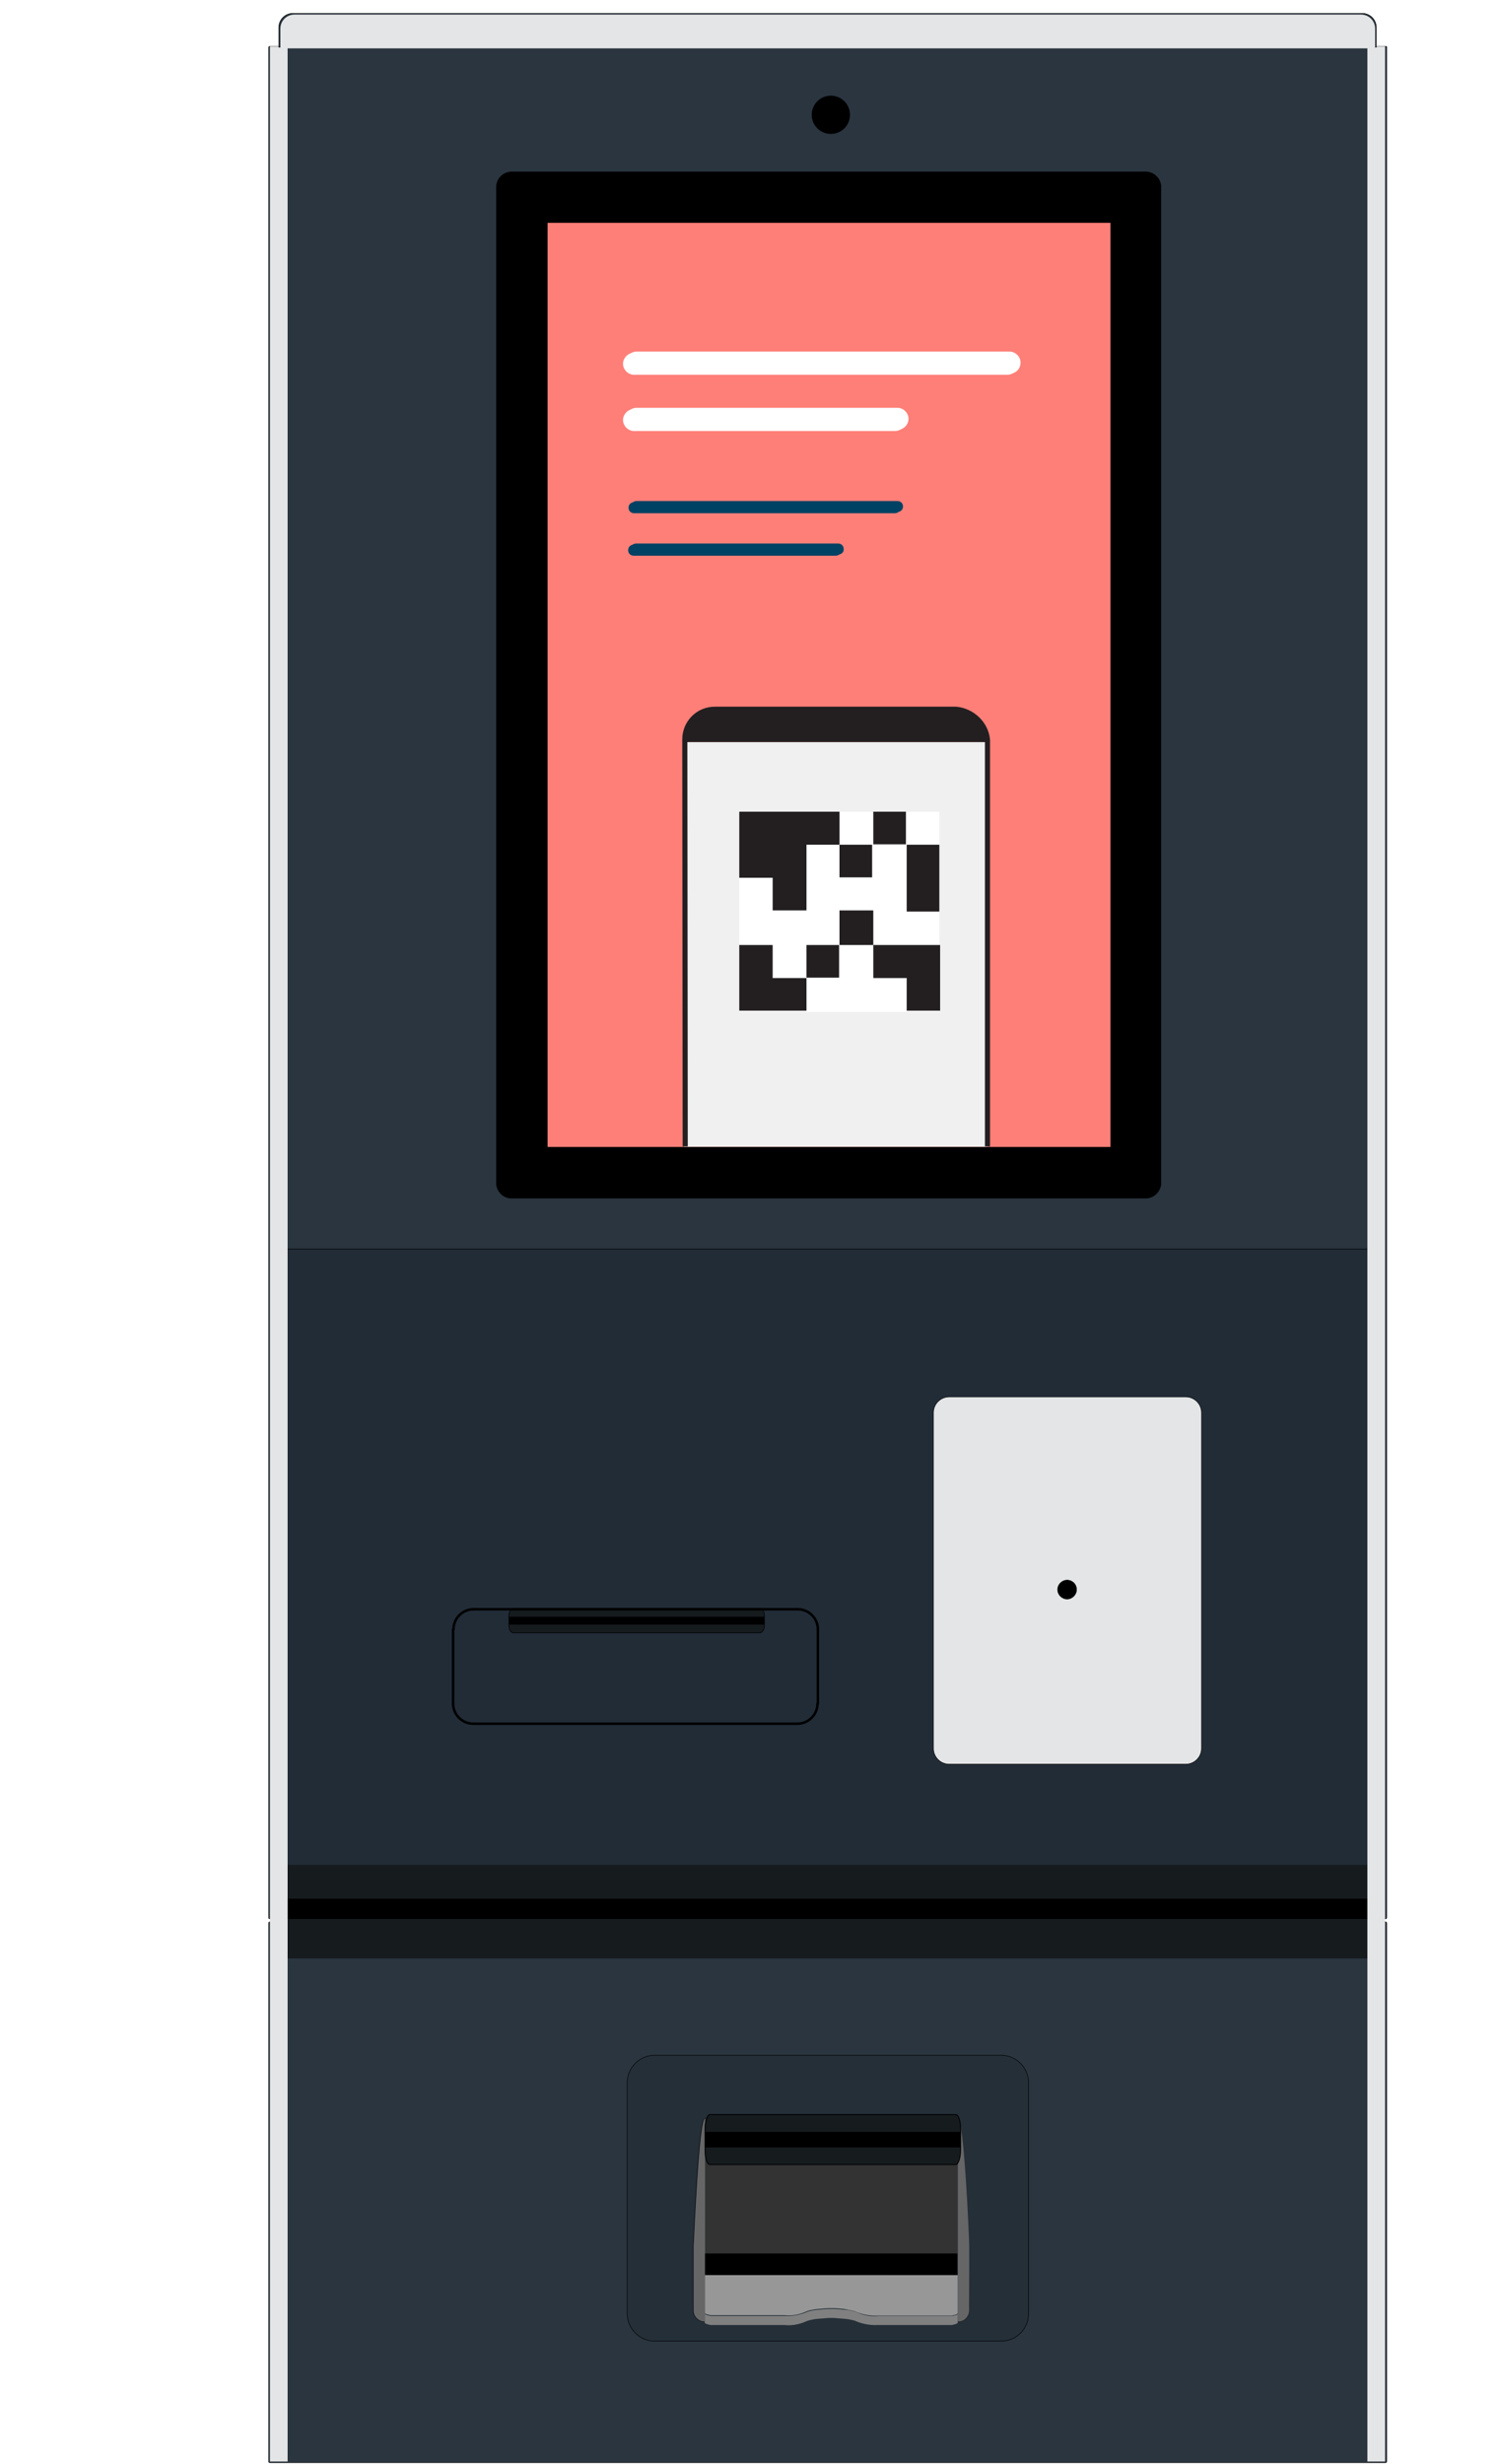 <svg id="eDl1z2y6fiq1" xmlns="http://www.w3.org/2000/svg" xmlns:xlink="http://www.w3.org/1999/xlink" viewBox="110 0 381.1 626.6" shape-rendering="geometricPrecision" text-rendering="geometricPrecision">
<style><![CDATA[
#eDl1z2y6fiq95_to {animation: eDl1z2y6fiq95_to__to 4200ms linear infinite normal forwards}@keyframes eDl1z2y6fiq95_to__to { 0% {transform: translate(379.086px,769.413px)} 46.429% {transform: translate(379.086px,769.413px)} 66.667% {transform: translate(379.086px,505.713px)} 69.048% {transform: translate(379.086px,511.713px)} 81.667% {transform: translate(379.086px,511.713px)} 97.619% {transform: translate(344.65px,769.613px)} 100% {transform: translate(344.65px,769.613px)}} #eDl1z2y6fiq136_to {animation: eDl1z2y6fiq136_to__to 4200ms linear infinite normal forwards}@keyframes eDl1z2y6fiq136_to__to { 0% {transform: translate(458px,819.763px)} 21.429% {transform: translate(321.5px,464.763px)} 22.619% {transform: translate(321.5px,470.763px)} 30.714% {transform: translate(321.5px,470.763px)} 46.429% {transform: translate(309.55px,819.763px)} 100% {transform: translate(309.55px,819.763px)}}
]]></style>
<defs><rect id="eDl1z2y6fiq2" width="641.1" height="626.6" rx="0" ry="0"/></defs><g transform="translate(.636-.3)"><g><g transform="translate(0-.109)"><g transform="translate(.036 0)"><g><path d="M461.9,12.2h-2.2c-.2,0-.3.1-.3.3v4.8-.1l-.1-.1-.1-.1h-.1v-3.1-.6-.4-.4h-278.2v.4.4.6v3.1l-.2.1-.1.1c0,0,0,0,0,.1v-4.8c0-.2-.1-.3-.3-.3h-2.3c-.2,0-.3.1-.3.3v7.6v351.3v28.7v84.2v3.7c0,.2.1.3.3.3h2.1v.8h-2.1c-.2,0-.3.1-.3.3v3.7v109.7v23.5c0,.2.1.3.3.3h2.2.2h279h.2h2.2c.2,0,.3-.1.3-.3v-23.5-109.7-3.7c0-.2-.1-.3-.3-.3h-2.1v-.8h2.1c.2,0,.3-.1.3-.3v-3.7-84.2-28.7-351.3-7.6c.1-.2-.1-.3-.2-.3Z" fill="#2a353f" stroke="#000" stroke-width="0.139" stroke-linecap="round" stroke-linejoin="round" stroke-miterlimit="1"/><rect width="277.6" height="161" rx="0" ry="0" transform="translate(181.1 318)" fill="#212c37" stroke="#000" stroke-width="0.139" stroke-linecap="round" stroke-linejoin="round" stroke-miterlimit="1"/><path d="M364,595.7h-88.1c-3.9,0-7-3.2-7-7v-58.7c0-3.9,3.2-7,7-7h88.1c3.9,0,7,3.2,7,7v58.7c0,3.9-3.1,7-7,7Z" fill="#252f38" stroke="#000" stroke-width="0.139" stroke-miterlimit="1"/><path d="M411,355.6h-60.2c-2.2,0-4,1.8-4,4v85.4c0,2.2,1.8,4,4,4h60.2c2.2,0,4-1.8,4-4v-85.4c0-2.2-1.8-4-4-4Z" fill="#e4e5e6" stroke="#000" stroke-width="0.139" stroke-linecap="round" stroke-linejoin="round" stroke-miterlimit="1"/></g><path d="M383.2,404.6c0,1.3-1.1,2.4-2.4,2.4s-2.4-1.1-2.4-2.4s1.1-2.4,2.4-2.4s2.4,1,2.4,2.4Z" stroke="#000" stroke-width="0.139" stroke-linecap="round" stroke-linejoin="round" stroke-miterlimit="1"/><circle r="4.8" transform="translate(320.7 29.6)" stroke="#000" stroke-width="0.139" stroke-linecap="round" stroke-linejoin="round" stroke-miterlimit="1"/><g><rect width="246.5" height="159.3" rx="0" ry="0" transform="translate(197 95.7)" fill="none"/><rect width="18.2" height="41.7" rx="0" ry="0" transform="translate(366.5 63.2)" fill="#ff5a5f"/><rect width="9.1" height="107.6" rx="0" ry="0" transform="translate(375.6 175.9)" fill="#00e9cd"/><g transform="translate(.6 0)"><rect width="155.8" height="241.4" rx="0" ry="0" transform="translate(242.3 55.3)" fill="#fe7f78" stroke="#000" stroke-width="0.132" stroke-linecap="round" stroke-linejoin="round"/><g><g><polygon points="360,292 282.8,292 282.8,189.1 360.2,189.1" fill="#f0f0f0"/><g><rect width="50.9" height="50.9" rx="0" ry="0" transform="translate(296.8 206.8)" fill="#fff"/><g><rect width="8.3" height="8.3" rx="0" ry="0" transform="translate(322.3 215.2)" fill="#231f20"/><rect width="8.3" height="8.3" rx="0" ry="0" transform="translate(330.9 206.8)" fill="#231f20"/><rect width="8.3" height="17" rx="0" ry="0" transform="translate(339.4 215.2)" fill="#231f20"/><polygon points="330.9,240.7 330.9,231.9 322.3,231.9 322.3,240.7 330.9,240.7 330.9,249.1 339.4,249.1 339.4,257.4 347.9,257.4 347.9,240.7" fill="#231f20"/><rect width="8.3" height="8.3" rx="0" ry="0" transform="translate(313.9 240.7)" fill="#231f20"/><polygon points="305.3,231.9 313.9,231.9 313.9,215.2 322.3,215.2 322.3,206.8 296.8,206.8 296.8,223.6 305.3,223.6" fill="#231f20"/><polygon points="305.3,240.7 296.8,240.7 296.8,257.4 313.9,257.4 313.9,249.1 305.3,249.1" fill="#231f20"/></g></g></g><path d="M352,180.1h-61.4c-4.7,0-8.3,3.8-8.3,8.3l.1,103.5h1.3l-.1-102.8h75.7v102.8h1.3v-103.4c-.4-4.5-4.2-8-8.6-8.4Z" fill="#231f20"/></g></g></g><path d="M404.7,301.1v-253.1c0-2.1-1.7-3.9-3.9-3.9h-161.3c-2.1,0-3.9,1.7-3.9,3.9v253.2c0,2.1,1.7,3.9,3.9,3.9h161.4c2.1-.1,3.8-1.8,3.8-4Zm-156.1-9v-235.1h143.3v235.1h-143.3Z" stroke="#000" stroke-width="0.097" stroke-linecap="round" stroke-linejoin="round" stroke-miterlimit="1"/><rect width="276.9" height="8.8" rx="0" ry="0" transform="translate(181.1 474.6)" fill="#161b1e"/><polygon points="458.6,477.8 458.6,488.4 180.6,488.4 180.6,477.8 181.1,477.8 181.1,483.2 458.1,483.2 458.1,477.8"/><rect width="278.1" height="10" rx="0" ry="0" transform="translate(180.6 488.4)" fill="#161b1e"/><rect width="4.5" height="614.1" rx="0" ry="0" transform="translate(178 12.2)" fill="#e4e5e6"/><rect width="4.5" height="614.1" rx="0" ry="0" transform="translate(457.2 12.2)" fill="#e4e5e6"/><g><path d="M355.9,588c-.1,1.5-1.3,2.8-2.9,2.7v.1l-.1.1-.1.1-.2.1-.3.1-.4.1-.4.1h-.5-.4-18c-1.8.1-3.5-.2-5.2-.8l-.7-.3-.8-.2-1-.2-1.1-.1-1.2-.1-1.3-.1h-1.1l-1.3.1-1.2.1-1.1.1-1,.2-.8.2-.7.3c-1.7.7-3.5,1-5.2.8h-18-.4-.4l-.4-.1-.4-.1-.3-.1-.2-.1-.1-.1-.1-.1v-.1c-1.5.1-2.9-1.2-2.9-2.7v-16.5c.1-1.5,1.3-32.4,2.9-32.4h64.2c1.5-.1,2.9,30.8,2.9,32.4l.2,16.5v0Z" fill="#252f38" stroke="#000" stroke-width="0.103" stroke-miterlimit="1"/><rect width="64.2" height="34.4" rx="0" ry="0" transform="translate(288.7 539.1)" fill="#333"/><path d="M353,578.9v9.7l-.1.1-.1.1-.2.1-.3.1-.4.1-.4.1h-.4-.4-18c-1.8.1-3.5-.2-5.2-.8l-.7-.3-.8-.2-1-.2-1-.2-1.2-.1-1.3-.1h-1.3l-1.3.1-1.2.1-1.1.1-1,.2-.8.2-.7.3c-1.7.7-3.5,1-5.2.8h-18-.4-.4l-.4-.1-.4-.1-.3-.1-.2-.1-.1-.1-.1-.1v-9.7l64.4.1v0Z" fill="#979797"/><path d="M353,588.7v2.3l-.1.1-.1.1-.2.1-.3.1-.4.1-.4.1h-.4-.4-18c-1.8.1-3.5-.2-5.2-.8l-.7-.3-.8-.2-1-.2-1.1-.1-1.2-.1-1.3-.1h-1.2l-1.3.1-1.2.1-1.1.1-1,.2-.8.2-.7.3c-1.7.7-3.5,1-5.2.8h-18-.4-.4l-.4-.1-.4-.1-.3-.1-.2-.1-.1-.1-.1-.1v-2.3l.1.1.1.1.2.1.3.1.4.1.4.1h.4.4h18c1.8.1,3.5-.2,5.2-.8l.7-.3.8-.2l1-.2l1.1-.1l1.2-.1l1.3-.1h1.3l1.3.1l1.2.1l1.1.1l1,.2.8.2.7.3c1.7.7,3.5,1,5.2.8h18h.4.4l.4-.1.4-.1.3-.1.2-.1.1-.2v0v0Z" fill="#808080"/><path d="M355.9,571.5v16.5c-.1,1.5-1.3,2.8-2.9,2.7v-51.6c1.6-.1,2.9,30.8,2.9,32.4Z" fill="#666"/><path d="M288.7,539.1v51.6c-1.5.1-2.9-1.2-2.9-2.7v-16.5c.1-1.6,1.4-32.5,2.9-32.4Z" fill="#666"/><rect width="64.2" height="5.5" rx="0" ry="0" transform="translate(288.7 573.4)"/></g><path d="M353.7,546.3v.8c0,2-.6,3.7-1.2,3.7h-62.6c-.7,0-1.2-1.7-1.2-3.7v-.8h65Z" fill="#161b1e" stroke="#000" stroke-width="0.227" stroke-linecap="round" stroke-linejoin="round" stroke-miterlimit="1"/><path d="M353.7,541.8v.8h-65v-.8c0-2,.6-3.7,1.2-3.7h62.6c.6,0,1.2,1.4,1.2,3.7Z" fill="#161b1e" stroke="#000" stroke-width="0.227" stroke-linecap="round" stroke-linejoin="round" stroke-miterlimit="1"/><rect width="65" height="3.7" rx="0" ry="0" transform="translate(288.7 542.6)" stroke="#000" stroke-width="0.227" stroke-linecap="round" stroke-linejoin="round" stroke-miterlimit="1"/><path d="M303.8,413.4v.4c0,1-.6,1.8-1.2,1.8h-62.6c-.7,0-1.2-.8-1.2-1.8v-.4h65Z" fill="#161b1e" stroke="#000" stroke-width="0.161" stroke-linecap="round" stroke-linejoin="round" stroke-miterlimit="1"/><path d="M303.8,411.2v.4h-65v-.4c0-1,.6-1.8,1.2-1.8h62.6c.7-.1,1.2.6,1.2,1.8Z" fill="#161b1e" stroke="#000" stroke-width="0.161" stroke-linecap="round" stroke-linejoin="round" stroke-miterlimit="1"/><rect width="65" height="1.8" rx="0" ry="0" transform="translate(238.8 411.6)" stroke="#000" stroke-width="0.161" stroke-linecap="round" stroke-linejoin="round" stroke-miterlimit="1"/><g><g><line x1="224.6" y1="414.7" x2="224.6" y2="433.6" fill="none" stroke="#000" stroke-width="0.63" stroke-linecap="round" stroke-linejoin="round" stroke-miterlimit="10"/></g><g><path d="M224.6,433.6c0,2.8,2.3,5.1,5.1,5.1" fill="none" stroke="#000" stroke-width="0.63" stroke-linecap="round" stroke-linejoin="round" stroke-miterlimit="10"/></g><g><line x1="229.8" y1="438.7" x2="312.2" y2="438.7" fill="none" stroke="#000" stroke-width="0.63" stroke-linecap="round" stroke-linejoin="round" stroke-miterlimit="10"/></g><g><path d="M312.2,438.7c2.8,0,5.1-2.3,5.1-5.1" fill="none" stroke="#000" stroke-width="0.63" stroke-linecap="round" stroke-linejoin="round" stroke-miterlimit="10"/></g><g><line x1="317.4" y1="433.6" x2="317.4" y2="414.7" fill="none" stroke="#000" stroke-width="0.63" stroke-linecap="round" stroke-linejoin="round" stroke-miterlimit="10"/></g><g><path d="M317.4,414.7c0-2.8-2.3-5.1-5.1-5.1" fill="none" stroke="#000" stroke-width="0.63" stroke-linecap="round" stroke-linejoin="round" stroke-miterlimit="10"/></g><g><line x1="312.2" y1="409.6" x2="229.8" y2="409.6" fill="none" stroke="#000" stroke-width="0.63" stroke-linecap="round" stroke-linejoin="round" stroke-miterlimit="10"/></g><g><path d="M229.8,409.6c-2.8,0-5.1,2.3-5.1,5.1" fill="none" stroke="#000" stroke-width="0.63" stroke-linecap="round" stroke-linejoin="round" stroke-miterlimit="10"/></g></g></g></g></g><g><g><g><g><g><path d="M366.2,95.3h-94.9c-1.5,0-2.8-1.3-2.8-2.8s1.3-2.8,2.8-2.8h94.9c1.5,0,2.8,1.3,2.8,2.8s-1.1,2.8-2.8,2.8Z" fill="#fff"/></g></g></g></g><g><g><g><g><path d="M337.7,109.6h-66.4c-1.5,0-2.8-1.3-2.8-2.8s1.3-2.8,2.8-2.8h66.4c1.5,0,2.8,1.3,2.8,2.8s-1.3,2.8-2.8,2.8Z" fill="#fff"/></g></g></g></g><g><g><g><g><path d="M337.7,130.5h-66.4c-.8,0-1.4-.6-1.4-1.4s.6-1.4,1.4-1.4h66.4c.8,0,1.4.6,1.4,1.4s-.7,1.4-1.4,1.4Z" fill="#004263"/></g></g></g></g><g><g><g><g><path d="M322.6,141.3h-51.4c-.8,0-1.4-.6-1.4-1.4s.6-1.4,1.4-1.4h51.4c.8,0,1.4.6,1.4,1.4.1.8-.6,1.4-1.4,1.4Z" fill="#004263"/></g></g></g></g></g><g><path d="M459.5,12.3h-279.2v-5c0-2,1.6-3.6,3.6-3.6h272c2,0,3.6,1.6,3.6,3.6v5Z" fill="#2a353f" stroke="#000" stroke-width="0.138" stroke-linecap="round" stroke-linejoin="round" stroke-miterlimit="1"/><path d="M459.1,12.6h-278.4v-5c0-2,1.6-3.6,3.6-3.6h271.3c2,0,3.6,1.6,3.6,3.6v5Z" fill="#e4e5e6"/></g></g><g id="eDl1z2y6fiq95_to" transform="translate(379.086,769.413)"><g transform="translate(-379.086,-503.8)"><g><g><g><g clip-path="url(#eDl1z2y6fiq113)"><g><g><g><g><path d="M409.1,373.5v105.8c0,.9-.2,1.7-.4,2.5h-55.7c-.3-.8-.5-1.7-.4-2.5v-105.8c0-.8.2-1.6.4-2.3h55.8c.2.8.3,1.6.3,2.3Z" fill="#1a1a1a"/><path d="M408.7,371.2h-55.8c1-3.3,4.1-5.6,7.6-5.6h40.6c3.5,0,6.6,2.3,7.6,5.6Z" fill="#1a1a1a"/><path d="M352.9,481.8h55.6c-1,3.2-4.1,5.5-7.5,5.5h-40.6c-3.3,0-6.4-2.2-7.5-5.5Z" fill="#1a1a1a"/></g><g><path d="M408.6,481.8c-1,3.2-4.1,5.5-7.5,5.5h-40.6c-3.4,0-6.5-2.2-7.5-5.5-.3-.8-.5-1.7-.4-2.5v-105.8c0-.8.2-1.6.4-2.3c1-3.3,4.1-5.6,7.6-5.6h40.6c3.5,0,6.6,2.3,7.6,5.6.2.7.4,1.5.4,2.3v105.8c-.1.9-.3,1.7-.6,2.5Z" fill="none" stroke="#231f20" stroke-width="0.356" stroke-miterlimit="10"/><polyline points="352.8,371.2 352.9,371.2 408.7,371.2" fill="none" stroke="#231f20" stroke-width="0.356" stroke-miterlimit="10"/><polyline points="352.9,481.8 352.9,481.8 408.6,481.8" fill="none" stroke="#231f20" stroke-width="0.356" stroke-miterlimit="10"/></g></g><circle r="3.9" transform="translate(366.3 381)" fill="#b1b1b1"/></g><path d="M416.5,430c0,0-1.3-6.4-7.7-4.8l3.3-1.1c3.6-1.3,5.5-5.2,4.4-8.9c0,0-1.3-6.9-8.3-4.7l-49.1,15.8-3.5-11.9c-1-3.6-4.7-5.9-8.3-5h-.1c-.1,0-.2.1-.3.1l-.6.2c-3.7,1.3-5.8,5.5-4.6,9.3l6.7,23.2-.2,199.8h46.2l.2-173.2l12.5-4c3.5-1.2,5.5-4.8,4.5-8.4-.3-1.3-1-2.5-1.9-3.4l.9-.2c3.5-1.2,5.5-4.8,4.5-8.4c0,0-.9-4.6-5.3-4.7l2.1-.7c3.8-1.4,5.7-5.3,4.6-9Z" fill="#b1b1b1"/></g><clipPath id="eDl1z2y6fiq113"><use width="641.1" height="626.6" xlink:href="#eDl1z2y6fiq2"/></clipPath></g></g></g></g></g></g><g><g><g><g><g><path d="M366.2,95.3h-94.9c-1.5,0-2.8-1.3-2.8-2.8s1.3-2.8,2.8-2.8h94.9c1.5,0,2.8,1.3,2.8,2.8s-1.1,2.8-2.8,2.8Z" fill="#fff"/></g></g></g></g><g><g><g><g><path d="M337.7,109.6h-66.4c-1.5,0-2.8-1.3-2.8-2.8s1.3-2.8,2.8-2.8h66.4c1.5,0,2.8,1.3,2.8,2.8s-1.3,2.8-2.8,2.8Z" fill="#fff"/></g></g></g></g><g><g><g><g><path d="M337.7,130.5h-66.4c-.8,0-1.4-.6-1.4-1.4s.6-1.4,1.4-1.4h66.4c.8,0,1.4.6,1.4,1.4s-.7,1.4-1.4,1.4Z" fill="#004263"/></g></g></g></g><g><g><g><g><path d="M322.6,141.3h-51.4c-.8,0-1.4-.6-1.4-1.4s.6-1.4,1.4-1.4h51.4c.8,0,1.4.6,1.4,1.4.1.8-.6,1.4-1.4,1.4Z" fill="#004263"/></g></g></g></g></g><g id="eDl1z2y6fiq136_to" transform="translate(458,819.763)"><g transform="translate(-300.5,-440.75)"><ellipse rx="15.5" ry="15.5" transform="translate(124.3 375.1)" fill="#acacac"/><g><path d="M498.4,626.4l-64-.3-65.4.4-103.8-96.8c-23.2,5.3-85.7-9.6-92.4-29.9l20.8-29.5.2-.2c26.9-30.2,75.3-57.4,75.3-57.4l3.7-10h23.2c1.2,1.1,2.3,2.8,2.5,4.7l5.6,36.2c.9,6.7,4.5,12.8,10,16.9L498.4,626.4Z" fill="#acacac"/><path d="M269.1,412.8c0,0-48.2,27.2-75.3,57.4L239,406.1c10.3,0,20.7,2.3,30.1,6.7Z" fill="#808080"/></g><g><g><path d="M245.9,267.1v234.9h-.2l-.6-.2h-119.3v-234.7l.8-.2h118.5l.8.2Z" fill="#cfd0d0"/><path d="M245.9,267.1l-.6-.2h-118.7l-.8.2c0-6.7,5.3-12.1,12.1-12.1v0h95.8c6.7,0,12.1,5.3,12.1,12c.1-.1.1-.1.1.1Z" fill="#333"/><path d="M245,501.9l.6.2c-.2,6.5-5.6,11.5-12.1,11.5h-95.8c-6.5-.2-11.7-5.1-12.1-11.5l.8-.2h118.6v0Z" fill="#333"/></g><g><path d="M245.7,501.9c-.2,6.5-5.6,11.5-12.1,11.5h-95.8c-6.5-.2-11.7-5.1-12.1-11.5h-.2v-234.8c0-6.7,5.3-12.1,12.1-12.1v0h95.8c6.7,0,12.1,5.3,12.1,12c0,.2,0,.2,0,.2v234.8l.2-.1v0v0Z" fill="none" stroke="#333" stroke-width="0.668" stroke-miterlimit="10"/><line x1="126.5" y1="266.9" x2="245.1" y2="266.9" fill="none" stroke="#231f20" stroke-width="0.668" stroke-miterlimit="10"/><line x1="126.8" y1="501.9" x2="245" y2="501.9" fill="none" stroke="#231f20" stroke-width="0.668" stroke-miterlimit="10"/></g><rect width="79.3" height="79.3" rx="0" ry="0" transform="translate(145.8 344.5)" fill="#fff"/><g><polygon points="145.8,344.5 145.8,370.9 159,370.9 159,384.1 172.2,384.1 172.2,357.7 185.4,357.7 185.4,344.5" fill="#231f20"/><rect width="13.1" height="13.1" rx="0" ry="0" transform="translate(185.4 357.7)" fill="#231f20"/><rect width="13.1" height="13.1" rx="0" ry="0" transform="translate(198.6 344.5)" fill="#231f20"/><rect width="13.1" height="26.4" rx="0" ry="0" transform="translate(211.8 357.7)" fill="#231f20"/><polygon points="198.6,384.1 185.4,384.1 185.4,397.4 198.6,397.4 198.6,410.7 211.8,410.7 211.8,423.8 225.1,423.8 225.1,397.4 198.6,397.4" fill="#231f20"/><rect width="13.1" height="13.1" rx="0" ry="0" transform="translate(172.2 397.4)" fill="#231f20"/><polygon points="159,397.4 145.8,397.4 145.8,423.8 172.2,423.8 172.2,410.7 159,410.7" fill="#231f20"/></g></g><g><g><path d="M124.8,437.5c8.1,0,14.9,6.7,14.9,14.9v.2c0,3.9-1.6,7.8-4.4,10.6s-6.5,4.4-10.6,4.4h-7c-8.1,0-14.9-6.7-14.9-14.9v-.2c0-3.9,1.6-7.8,4.4-10.6s6.5-4.4,10.6-4.4h7Z" fill="#acacac"/><path d="M124.8,470.3c8.1,0,14.9,6.7,14.9,14.9v.2c0,3.9-1.6,7.8-4.4,10.6s-6.5,4.4-10.6,4.4h-7c-8.1,0-14.9-6.5-14.9-14.8c0,0,0,0,0-.2c0-3.9,1.6-7.8,4.4-10.6s6.5-4.4,10.6-4.4l7-.1v0Z" fill="#acacac"/><path d="M118.5,403c8.7,0,15.9,7.2,15.9,15.9s-7.2,15.9-15.9,15.9-15.9-7.2-15.9-15.9v0c.1-8.8,7.1-15.9,15.9-15.9-.1,0,0,0,0,0Z" fill="#acacac"/></g></g><path d="M253.2,346.7l42.9,56-26.9,10-33.3-48.5c-3.9-3.9-6.7-13.1-3-16.9l3.3-3.3c3.8-4.2,13-1.2,17,2.7Z" fill="#acacac"/></g></g></svg>
